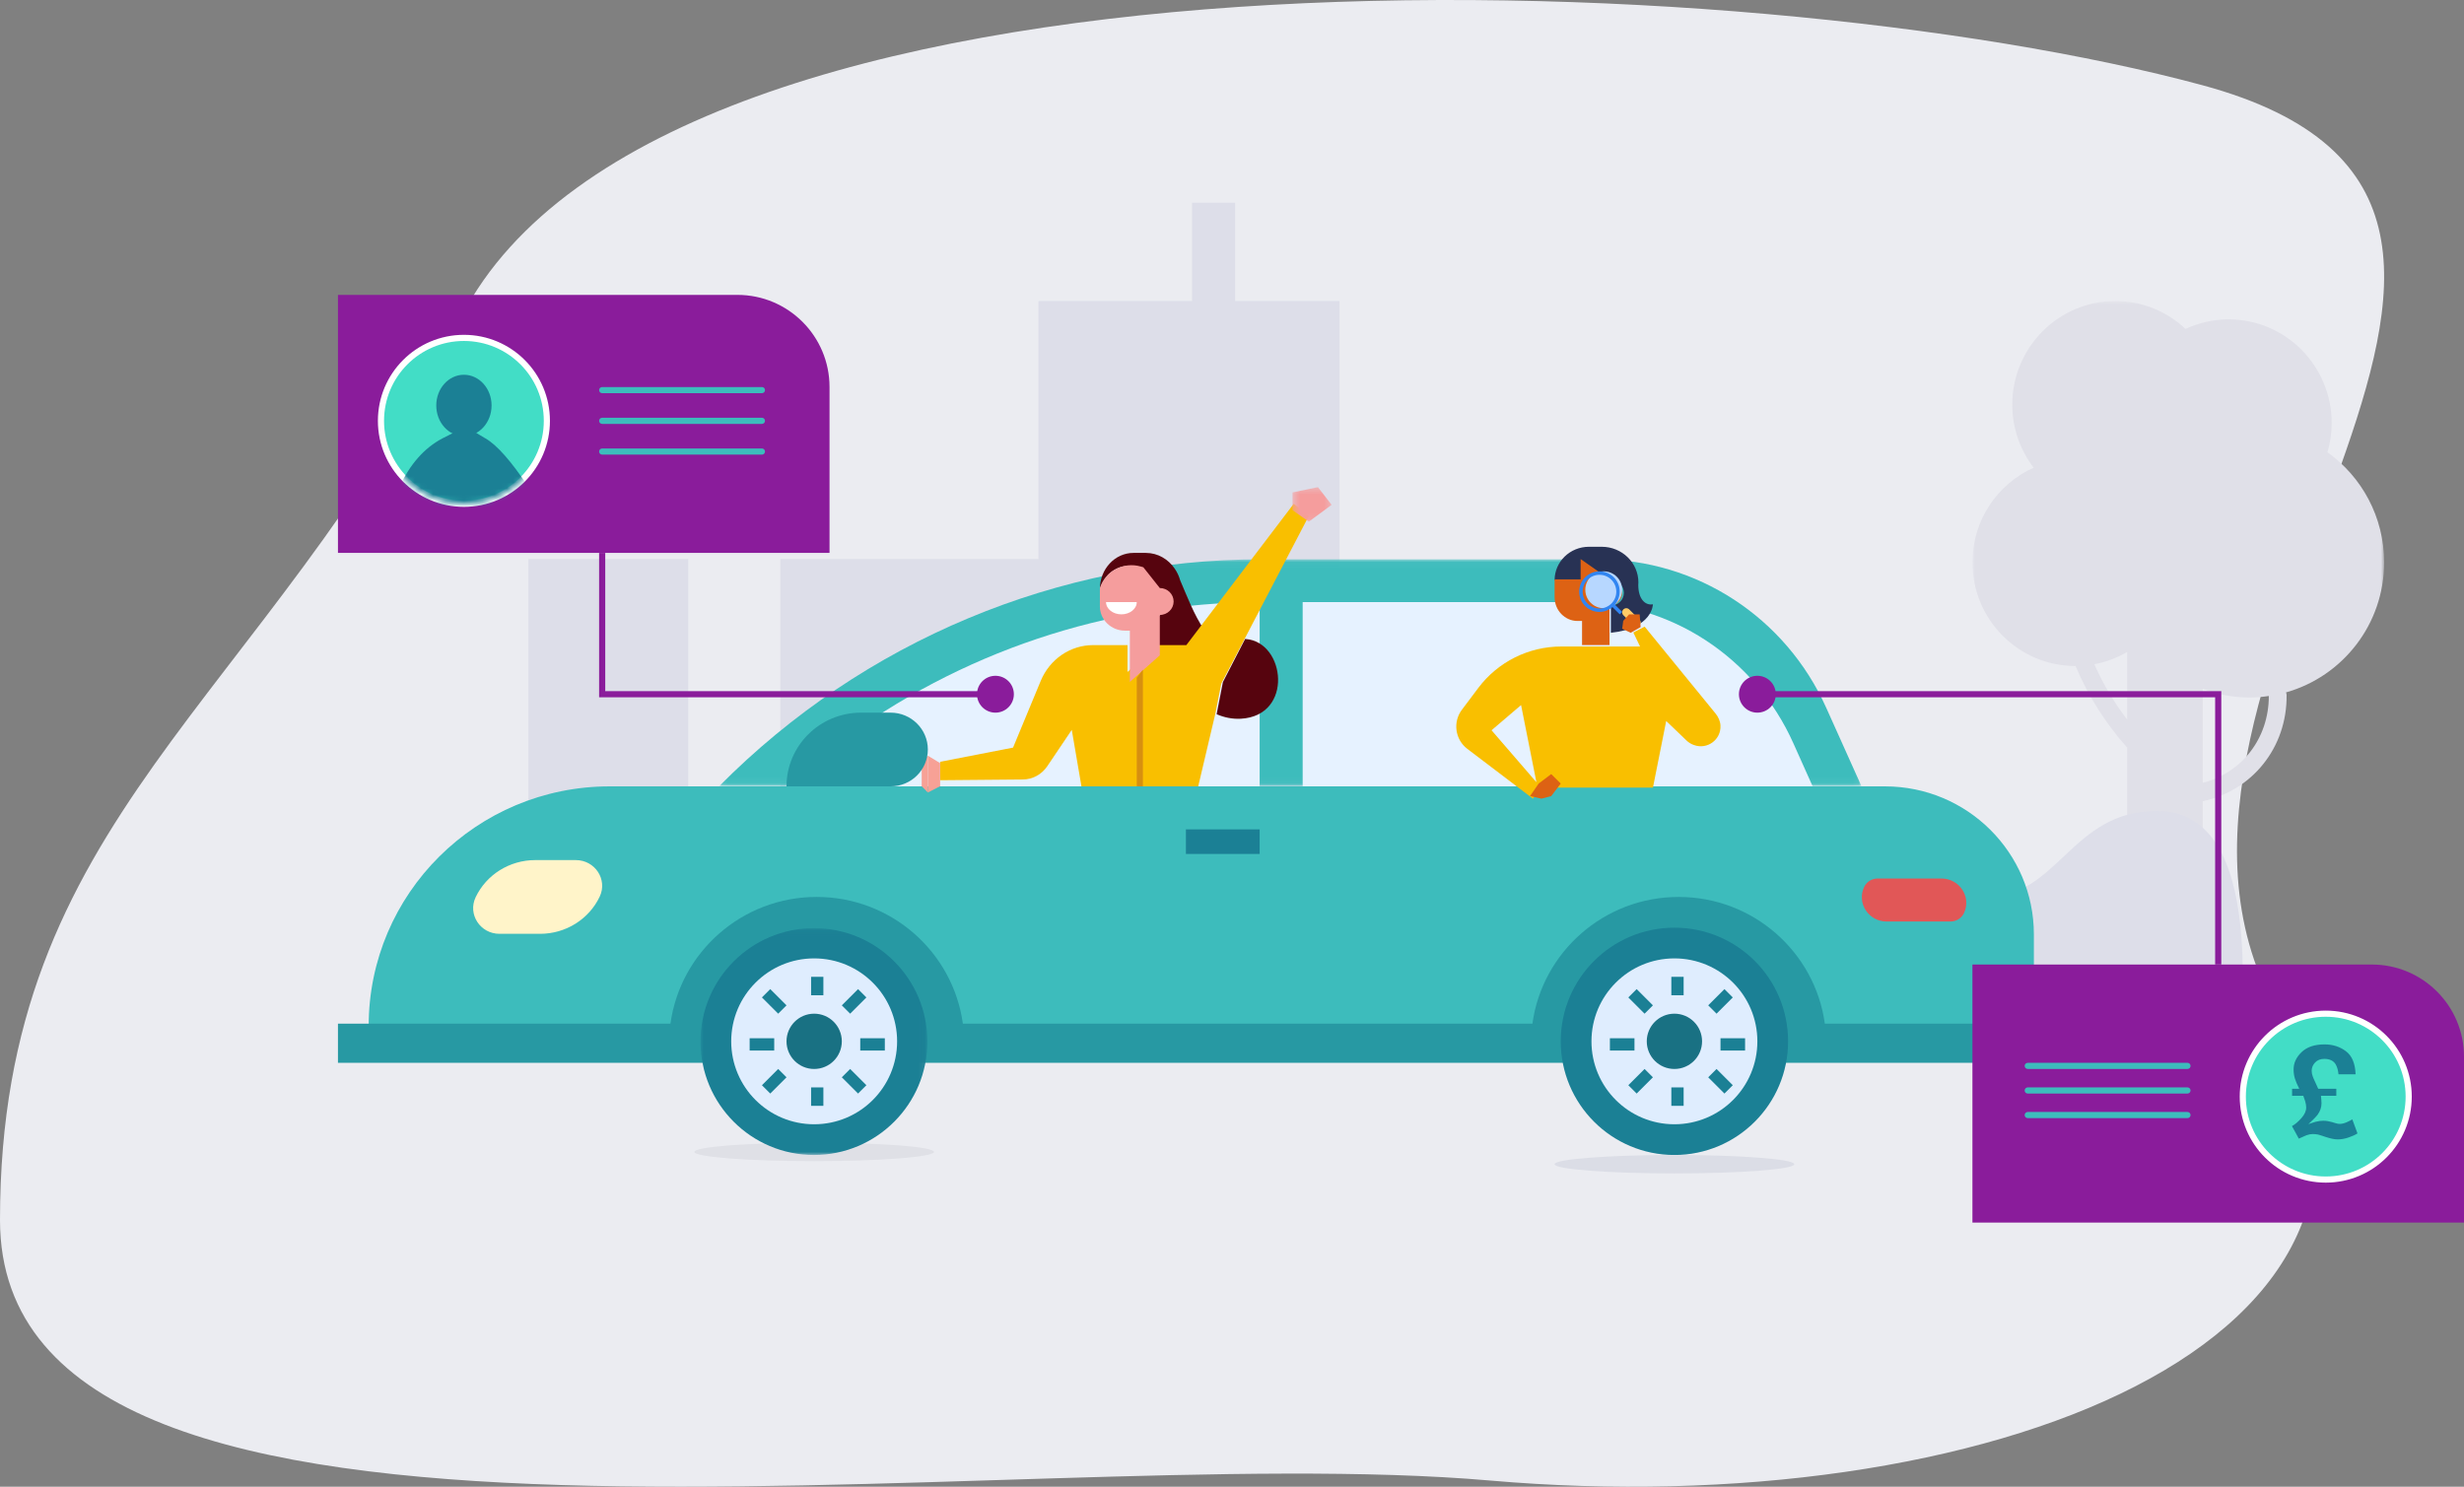 <?xml version="1.0" encoding="UTF-8"?>
<svg width="401px" height="242px" viewBox="0 0 401 242" version="1.1" xmlns="http://www.w3.org/2000/svg" xmlns:xlink="http://www.w3.org/1999/xlink">
    <rect x="0" y="0" width="401" height="242" fill="#808080" stroke="none"/>
    <!-- Generator: Sketch 58 (84663) - https://sketch.com -->
    <title>main image combined</title>
    <desc>Created with Sketch.</desc>
    <defs>
        <polygon id="path-1" points="0 0 67 0 67 106 0 106"></polygon>
        <polygon id="path-3" points="0.003 0.075 36.929 0.075 36.929 37 0.003 37"></polygon>
        <polygon id="path-5" points="0.061 0.041 185.932 0.041 185.932 36.95 0.061 36.95"></polygon>
        <polygon id="path-7" points="0.34 0.292 6.714 0.292 6.714 5.915 0.34 5.915"></polygon>
        <circle id="path-9" cx="13.5" cy="13.5" r="13.5"></circle>
        <circle id="path-11" cx="323.5" cy="130.5" r="13.5"></circle>
    </defs>
    <g id="car-insurance-job-picker-" stroke="none" stroke-width="1" fill="none" fill-rule="evenodd">
        <g id="main-image-combined">
            <path d="M242.524,240.992 C322.094,247.921 400.417,218.754 370.313,164.097 C340.21,109.44 432.551,33.916 358.444,13.876 C284.338,-6.164 108.404,-12.584 75.17,51.405 C41.937,115.394 0,133.113 0,198.567 C0,264.021 162.953,234.063 242.524,240.992 Z" id="shape-background" fill="#EBECF1"></path>
            <g id="Group-8" transform="translate(55, 33)">
                <g id="background-scene-" transform="translate(31, 0)">
                    <g id="tree" transform="translate(235, 16)">
                        <mask id="mask-2" fill="white">
                            <use xlink:href="#path-1"></use>
                        </mask>
                        <g id="Clip-2"></g>
                        <path d="M19.833,59.118 C21.752,58.762 23.552,58.076 25.183,57.123 L25.183,68.136 C23.056,65.347 21.265,62.336 19.833,59.118 M37.491,78.424 L37.491,63.129 C39.873,64.023 42.439,64.536 45.131,64.536 C46.188,64.536 47.219,64.435 48.235,64.289 C48.244,71.23 43.797,76.816 37.491,78.424 M0,42.539 C0,51.857 7.51,59.411 16.774,59.411 C16.778,59.411 16.781,59.411 16.784,59.411 C18.836,64.286 21.668,68.74 25.183,72.695 L25.183,106 L37.491,106 L37.491,81.412 C45.455,79.721 51.227,72.734 51.13,64.129 C51.128,63.966 51.08,63.836 51.038,63.702 C60.242,61.106 67,52.626 67,42.539 C67,35.135 63.351,28.599 57.775,24.613 C58.217,23.102 58.463,21.509 58.463,19.855 C58.463,10.537 50.954,2.983 41.689,2.983 C39.185,2.983 36.817,3.551 34.683,4.54 C31.687,1.731 27.679,0 23.261,0 C13.997,0 6.487,7.554 6.487,16.872 C6.487,20.736 7.791,24.285 9.964,27.129 C4.097,29.757 0,35.662 0,42.539" id="Fill-1" fill="#E0E0E8" mask="url(#mask-2)"></path>
                    </g>
                    <g id="buildings" fill="#DDDEE9">
                        <rect id="Rectangle" x="83" y="16" width="49" height="101"></rect>
                        <rect id="Rectangle" x="41" y="58" width="49" height="59"></rect>
                        <rect id="Rectangle" x="0" y="58" width="26" height="59"></rect>
                        <rect id="Rectangle" x="108" y="0" width="7" height="22"></rect>
                    </g>
                    <path d="M212,126 L279,126 C279,108 274.333,99 265,99 C251,99 249,113.087 237,113.087 C225,113.087 206,102.522 206,113.087 C206,120.13 208,124.435 212,126 Z" id="Path-7" fill="#DDDEE9"></path>
                </g>
                <g id="main-image" transform="translate(0, 15)">
                    <ellipse id="Oval" fill="#DFE0E6" cx="77.5" cy="139.5" rx="19.5" ry="1.5"></ellipse>
                    <g id="Group-5" transform="translate(0, 31)">
                        <g id="Group-3">
                            <g id="Group-2">
                                <g id="Group-43" transform="translate(0, 12)">
                                    <path d="M251.764,37 L123.493,37 L44.228,37 C22.563,37 5,54.461 5,76 L5,76 L123.493,76 L276,76 L276,61.095 C276,47.788 265.149,37 251.764,37" id="Fill-1" fill="#3DBCBC"></path>
                                    <path d="M241.98,75.623 C240.374,63.974 230.333,55 218.185,55 C206.037,55 195.997,63.974 194.391,75.623 L101.702,75.623 C100.095,63.974 90.055,55 77.907,55 C65.759,55 55.719,63.974 54.112,75.623 L0,75.623 L0,82 L54.093,82 L101.72,82 L194.372,82 L241.999,82 L281,82 L281,75.623 L241.98,75.623 Z" id="Fill-3" fill="#2799A3"></path>
                                    <g id="Group-7" transform="translate(59, 60)">
                                        <mask id="mask-4" fill="white">
                                            <use xlink:href="#path-3"></use>
                                        </mask>
                                        <g id="Clip-6"></g>
                                        <path d="M36.929,18.537 C36.929,28.734 28.663,37 18.466,37 C8.269,37 0.003,28.734 0.003,18.537 C0.003,8.341 8.269,0.075 18.466,0.075 C28.663,0.075 36.929,8.341 36.929,18.537" id="Fill-5" fill="#1B8095" mask="url(#mask-4)"></path>
                                    </g>
                                    <g id="Group-10" transform="translate(62, 0)">
                                        <mask id="mask-6" fill="white">
                                            <use xlink:href="#path-5"></use>
                                        </mask>
                                        <g id="Clip-9"></g>
                                        <path d="M143.182,0.041 L88.342,0.041 C55.26,0.041 23.522,13.31 0.061,36.95 L0.061,36.95 L185.932,36.95 L180.193,24.178 C173.589,9.477 159.12,0.041 143.182,0.041" id="Fill-8" fill="#3DBCBC" mask="url(#mask-6)"></path>
                                    </g>
                                    <path d="M81.396,29.974 C74.948,34.631 73,37 73,37 L150,37 L150,7 C125.015,7.134 101.225,15.18 81.396,29.974" id="Fill-11" fill="#E6F2FF"></path>
                                    <path d="M240,37 L236.855,29.975 L236.855,29.975 C230.59,15.982 216.867,7 201.75,7 L157,7 L157,37 L240,37 Z" id="Fill-13" fill="#E6F2FF"></path>
                                    <path d="M32.893,61 L26.293,61 C23.162,61 21.086,57.829 22.402,55.055 L22.402,55.055 C24.153,51.363 27.94,49 32.107,49 L38.707,49 C41.838,49 43.914,52.171 42.598,54.945 C40.847,58.637 37.06,61 32.893,61" id="Fill-15" fill="#FFF4C9"></path>
                                    <path d="M262.431,59 L252.045,59 C249.102,59 247.147,56.012 248.371,53.386 C248.764,52.542 249.623,52 250.569,52 L260.955,52 C263.897,52 265.853,54.988 264.629,57.614 L264.629,57.614 C264.236,58.458 263.377,59 262.431,59" id="Fill-17" fill="#E15757"></path>
                                    <polygon id="Fill-19" fill="#1B8095" points="138 48 150 48 150 44 138 44"></polygon>
                                    <path d="M236,78.5 C236,88.717 227.717,97 217.5,97 C207.283,97 199,88.717 199,78.5 C199,68.283 207.283,60 217.5,60 C227.717,60 236,68.283 236,78.5" id="Fill-22" fill="#1B8095"></path>
                                    <path d="M231,78.5 C231,85.956 224.956,92 217.5,92 C210.044,92 204,85.956 204,78.5 C204,71.044 210.044,65 217.5,65 C224.956,65 231,71.044 231,78.5" id="Fill-23" fill="#DFEDFE"></path>
                                    <path d="M222,78.5 C222,80.985 219.985,83 217.5,83 C215.015,83 213,80.985 213,78.5 C213,76.015 215.015,74 217.5,74 C219.985,74 222,76.015 222,78.5" id="Fill-24" fill="#197183"></path>
                                    <polygon id="Fill-25" fill="#1B8095" points="217 71 219 71 219 68 217 68"></polygon>
                                    <polygon id="Fill-26" fill="#1B8095" points="217 89 219 89 219 86 217 86"></polygon>
                                    <polygon id="Fill-27" fill="#1B8095" points="225 80 229 80 229 78 225 78"></polygon>
                                    <polygon id="Fill-28" fill="#1B8095" points="207 80 211 80 211 78 207 78"></polygon>
                                    <polygon id="Fill-29" fill="#1B8095" points="224.356 74 223 72.644 225.644 70 227 71.356"></polygon>
                                    <polygon id="Fill-30" fill="#1B8095" points="211.356 87 210 85.644 212.644 83 214 84.356"></polygon>
                                    <polygon id="Fill-31" fill="#1B8095" points="223 84.356 224.356 83 227 85.644 225.644 87"></polygon>
                                    <polygon id="Fill-32" fill="#1B8095" points="210 71.356 211.356 70 214 72.644 212.644 74"></polygon>
                                    <path d="M91,78.5 C91,85.956 84.956,92 77.5,92 C70.044,92 64,85.956 64,78.5 C64,71.044 70.044,65 77.5,65 C84.956,65 91,71.044 91,78.5" id="Fill-33" fill="#DFEDFE"></path>
                                    <path d="M82,78.5 C82,80.985 79.985,83 77.5,83 C75.015,83 73,80.985 73,78.5 C73,76.015 75.015,74 77.5,74 C79.985,74 82,76.015 82,78.5" id="Fill-34" fill="#197183"></path>
                                    <polygon id="Fill-35" fill="#1B8095" points="77 71 79 71 79 68 77 68"></polygon>
                                    <polygon id="Fill-36" fill="#1B8095" points="77 89 79 89 79 86 77 86"></polygon>
                                    <polygon id="Fill-37" fill="#1B8095" points="85 80 89 80 89 78 85 78"></polygon>
                                    <polygon id="Fill-38" fill="#1B8095" points="67 80 71 80 71 78 67 78"></polygon>
                                    <polygon id="Fill-39" fill="#1B8095" points="83.356 74 82 72.644 84.644 70 86 71.356"></polygon>
                                    <polygon id="Fill-40" fill="#1B8095" points="70.356 87 69 85.644 71.644 83 73 84.356"></polygon>
                                    <polygon id="Fill-41" fill="#1B8095" points="82 84.356 83.356 83 86 85.644 84.644 87"></polygon>
                                    <polygon id="Fill-42" fill="#1B8095" points="69 71.356 70.356 70 73 72.644 71.644 74"></polygon>
                                </g>
                                <g id="Group" transform="translate(95, 0)">
                                    <path d="M46,23.555 C44.318,21.104 43.146,17.954 42.067,15.456 C41.874,14.768 41.57,14.133 41.184,13.567 C40.124,12.013 38.421,11 36.494,11 L34.455,11 C31.442,11 29,13.632 29,16.879 C29.788,14.078 32.528,12.491 35.13,13.328 L35.484,13.442 L37.943,16.879 C39.083,16.879 40.007,17.875 40.007,19.103 C40.007,20.332 39.083,21.327 37.943,21.327 L37.943,28 L42.744,28 L46,23.555 Z" id="Fill-4" fill="#56040E"></path>
                                    <path d="M52.726,25.013 C52.695,25.011 52.668,25.003 52.637,25 L49.022,32.024 L48,37.254 C49.216,37.779 50.532,38.065 51.943,37.988 C60.557,37.516 59.215,25.485 52.726,25.013" id="Fill-6" fill="#56040E"></path>
                                    <path d="M60.547,3 L46.43,21.581 L43.069,26.006 L38.114,26.006 L33.498,30.383 L33.498,26.006 L27.889,26.006 C24.185,26.006 20.836,28.296 19.37,31.832 L14.869,42.69 L3,45 L3,48 L16.435,47.88 C18.031,47.88 19.526,47.071 20.442,45.713 L24.423,39.804 L26,49 L45,49 L47.748,37.345 L48.753,32.269 L52.313,25.45 L63,4.985 L60.547,3 Z" id="Fill-8" fill="#F9BF00"></path>
                                    <path d="M38.75,16.717 L36.069,13.333 L35.683,13.22 C32.846,12.395 29.859,13.959 29,16.717 L29,19.687 C29,21.877 30.824,23.653 33.075,23.653 L33.875,23.653 L33.875,27.669 L33.875,32 L38.75,27.669 L38.75,21.098 C39.993,21.098 41,20.117 41,18.907 C41,17.698 39.993,16.717 38.75,16.717" id="Fill-10" fill="#F59D9D"></path>
                                    <path d="M35,19 C35,20.105 33.881,21 32.5,21 C31.119,21 30,20.105 30,19 L35,19 Z" id="Fill-12" fill="#FFFFFF"></path>
                                    <polygon id="Fill-26" fill="#D78F10" points="36 49 35 49 35 31.309 36 30"></polygon>
                                    <g id="Group-30" transform="translate(60, 0)">
                                        <mask id="mask-8" fill="white">
                                            <use xlink:href="#path-7"></use>
                                        </mask>
                                        <g id="Clip-29"></g>
                                        <polygon id="Fill-28" fill="#F59D9D" mask="url(#mask-8)" points="0.34 4.041 0.34 1.157 4.483 0.292 6.714 3.176 3.002 5.915"></polygon>
                                    </g>
                                    <polygon id="Fill-34" fill="#F7A196" points="3 45.217 1 44 1 50 3 48.975"></polygon>
                                    <polygon id="Fill-35" fill="#F7A196" points="0 48.975 1 50 1 44 0 45.025"></polygon>
                                </g>
                            </g>
                            <g id="Group-4" transform="translate(182, 10)">
                                <path d="M32,9.364 C30.757,9.587 29.62,8.523 29.62,6.206 L29.619,6.206 C29.629,6.074 29.64,5.944 29.64,5.81 C29.64,2.601 26.97,0 23.676,0 L21.587,0 C18.502,0 16,2.436 16,5.442 L20.344,5.442 L20.344,2.26 L25.16,5.442 C26.328,5.442 27.273,6.364 27.273,7.501 C27.273,8.638 26.328,9.56 25.16,9.56 L25.16,14 C31.987,13.269 32,9.364 32,9.364" id="Fill-3" fill="#283254"></path>
                                <path d="M24.938,5.305 L20.239,2 L20.239,5.305 L16,5.305 L16,8.204 C16,10.344 17.672,12.078 19.735,12.078 L20.469,12.078 L20.469,16 L24.938,16 L24.938,9.583 C26.077,9.583 27,8.625 27,7.444 C27,6.262 26.077,5.305 24.938,5.305" id="Fill-5" fill="#DD6214"></path>
                                <path d="M26.122,4.878 C27.293,6.05 27.293,7.949 26.122,9.122 C24.949,10.293 23.051,10.293 21.878,9.122 C20.707,7.949 20.707,6.05 21.878,4.878 C23.051,3.707 24.949,3.707 26.122,4.878" id="Fill-7" fill="#B7D7FF"></path>
                                <path d="M21.367,9.241 C20.298,8.173 20.298,6.434 21.367,5.366 C21.884,4.848 22.572,4.563 23.304,4.563 C24.036,4.563 24.724,4.848 25.241,5.366 C26.31,6.434 26.31,8.173 25.241,9.241 C24.174,10.31 22.434,10.31 21.367,9.241 L21.367,9.241 Z M27,10.602 L25.818,9.42 C26.909,8.124 26.858,6.187 25.64,4.967 C25.016,4.344 24.186,4 23.304,4 C22.422,4 21.592,4.344 20.969,4.967 C20.345,5.591 20,6.421 20,7.304 C20,8.186 20.345,9.015 20.969,9.64 C21.613,10.284 22.459,10.606 23.304,10.606 C24.061,10.606 24.809,10.333 25.421,9.819 L26.602,11 L27,10.602 Z" id="Fill-9" fill="#3185F1"></path>
                                <path d="M29.804,12.804 L29.804,12.804 C29.543,13.065 29.118,13.065 28.857,12.804 L27.196,11.143 C26.935,10.882 26.935,10.457 27.196,10.196 C27.458,9.935 27.882,9.935 28.144,10.196 L29.804,11.857 C30.065,12.118 30.065,12.543 29.804,12.804" id="Fill-11" fill="#FFCC67"></path>
                                <polygon id="Fill-13" fill="#DD6214" points="28.381 14 27 13.339 27.169 12.058 28.126 11 29.846 11 30 13.074"></polygon>
                                <path d="M5.74,29.868 L10.545,25.768 L13.043,38.327 L5.74,29.868 Z M42.195,27.141 L30.657,13 L28.813,13.953 L29.905,16.233 L19.117,16.233 L17.09,16.233 C11.777,16.233 6.772,18.731 3.581,22.978 L0.915,26.526 C-0.593,28.534 -0.196,31.382 1.805,32.901 L12.47,41 L13.796,39.199 L32.007,39.199 L34.163,28.358 L37.457,31.52 C37.494,31.555 37.528,31.59 37.565,31.623 L37.591,31.648 L37.59,31.642 C37.877,31.889 38.204,32.093 38.566,32.228 L38.679,32.269 C40.843,33.072 43.132,31.396 42.994,29.073 C42.952,28.363 42.645,27.694 42.195,27.141 L42.195,27.141 Z" id="Fill-15" fill="#F9BF00"></path>
                                <polygon id="Fill-17" fill="#DD6214" points="13.408 38.541 15.449 37 17 38.541 15.449 40.588 13.867 41 12 40.588"></polygon>
                            </g>
                        </g>
                        <path d="M89.937,37 L85.126,37 C78.429,37 73,42.373 73,49 L73,49 L89.937,49 C93.286,49 96,46.314 96,43 L96,43 C96,39.686 93.286,37 89.937,37" id="Fill-21" fill="#2799A3"></path>
                    </g>
                    <ellipse id="Oval" fill="#DBDDE6" cx="217.5" cy="141.5" rx="19.5" ry="1.5"></ellipse>
                    <path d="M0,0 L65,0 C73.284,0 80,6.716 80,15 L80,42 L0,42 L0,0 Z" id="Rectangle" fill="#8A1C9B"></path>
                    <path d="M266,109 L331,109 C339.284,109 346,115.716 346,124 L346,151 L266,151 L266,109 Z" id="Rectangle" fill="#8A1C9B"></path>
                    <polyline id="Path-2" stroke="#8A1C9B" points="43 42 43 65 105 65"></polyline>
                    <circle id="Oval" fill="#8A1C9B" cx="107" cy="65" r="3"></circle>
                    <circle id="Oval" fill="#8A1C9B" cx="231" cy="65" r="3"></circle>
                    <g id="Path-3" transform="translate(7, 7)">
                        <mask id="mask-10" fill="white">
                            <use xlink:href="#path-9"></use>
                        </mask>
                        <use id="Mask" stroke="#FFFFFF" fill="#42DDC6" xlink:href="#path-9"></use>
                        <path d="M10,16.358 C7.052,17.915 4.719,20.556 3,24.279 C4.557,26.986 5.89,28.746 7,29.56 C8.11,30.374 9.777,30.814 12,30.88 C14.418,30.87 16.418,30.43 18,29.56 C19.582,28.69 21.582,26.93 24,24.279 C21.183,20.045 18.85,17.405 17,16.358 C14.225,14.789 14.422,14.023 10,16.358 Z" fill="#1B8095" mask="url(#mask-10)"></path>
                    </g>
                    <ellipse id="Oval" fill="#1B8095" cx="20.5" cy="18" rx="4.5" ry="5"></ellipse>
                    <g id="Group-6" transform="translate(43, 15)" fill="#3DBCBC" fill-rule="nonzero">
                        <path d="M3.60822483e-15,1 L26,1 C26.276,1 26.5,0.776 26.5,0.5 C26.5,0.224 26.276,0 26,0 L3.60822483e-15,0 C-0.276,0 -0.5,0.224 -0.5,0.5 C-0.5,0.776 -0.276,1 3.60822483e-15,1 Z" id="Path-4"></path>
                        <path d="M5.27355937e-15,6 L26,6 C26.276,6 26.5,5.776 26.5,5.5 C26.5,5.224 26.276,5 26,5 L5.27355937e-15,5 C-0.276,5 -0.5,5.224 -0.5,5.5 C-0.5,5.776 -0.276,6 5.27355937e-15,6 Z" id="Path-4"></path>
                        <path d="M5.27355937e-15,11 L26,11 C26.276,11 26.5,10.776 26.5,10.5 C26.5,10.224 26.276,10 26,10 L5.27355937e-15,10 C-0.276,10 -0.5,10.224 -0.5,10.5 C-0.5,10.776 -0.276,11 5.27355937e-15,11 Z" id="Path-4"></path>
                    </g>
                    <g id="Group-6" transform="translate(275, 125)" fill="#3DBCBC" fill-rule="nonzero">
                        <path d="M-1.77635684e-15,1 L26,1 C26.276,1 26.5,0.776 26.5,0.5 C26.5,0.224 26.276,0 26,0 L-1.77635684e-15,0 C-0.276,0 -0.5,0.224 -0.5,0.5 C-0.5,0.776 -0.276,1 -1.77635684e-15,1 Z" id="Path-4"></path>
                        <path d="M-1.77635684e-15,5 L26,5 C26.276,5 26.5,4.776 26.5,4.5 C26.5,4.224 26.276,4 26,4 L-1.77635684e-15,4 C-0.276,4 -0.5,4.224 -0.5,4.5 C-0.5,4.776 -0.276,5 -1.77635684e-15,5 Z" id="Path-4"></path>
                        <path d="M-1.77635684e-15,9 L26,9 C26.276,9 26.5,8.776 26.5,8.5 C26.5,8.224 26.276,8 26,8 L-1.77635684e-15,8 C-0.276,8 -0.5,8.224 -0.5,8.5 C-0.5,8.776 -0.276,9 -1.77635684e-15,9 Z" id="Path-4"></path>
                    </g>
                    <polygon id="Path-5" fill="#8A1C9B" fill-rule="nonzero" points="305.5 65.5 305.5 109 306.5 109 306.5 64.5 231 64.5 231 65.5"></polygon>
                    <mask id="mask-12" fill="white">
                        <use xlink:href="#path-11"></use>
                    </mask>
                    <use id="Mask" stroke="#FFFFFF" fill="#42DDC6" xlink:href="#path-11"></use>
                    <path d="M318,135.299 C318.492,135.033 319.001,134.604 319.528,134.012 C320.054,133.421 320.317,132.842 320.317,132.274 C320.317,131.974 320.263,131.632 320.153,131.249 C320.092,131.03 319.989,130.736 319.846,130.367 L318.021,130.367 L318.021,129.219 L319.189,129.219 C318.875,128.604 318.643,128.062 318.492,127.594 C318.342,127.125 318.267,126.621 318.267,126.081 C318.267,125.028 318.702,124.085 319.574,123.251 C320.446,122.417 321.688,122 323.301,122 C324.641,122 325.803,122.371 326.788,123.113 C327.772,123.854 328.295,125.107 328.356,126.871 L325.578,126.871 C325.509,126.194 325.352,125.647 325.106,125.23 C324.744,124.649 324.132,124.358 323.271,124.358 C322.635,124.358 322.132,124.555 321.763,124.948 C321.394,125.341 321.209,125.794 321.209,126.307 C321.209,126.614 321.274,126.937 321.404,127.276 L321.532,127.587 C321.689,127.957 321.937,128.501 322.276,129.219 L325.219,129.219 L325.219,130.367 L322.717,130.367 L322.783,131.034 L322.783,131.034 C322.801,131.211 322.809,131.389 322.809,131.567 C322.809,132.223 322.611,132.832 322.214,133.392 C321.961,133.741 321.449,134.271 320.676,134.981 L321.06,134.846 C321.356,134.743 321.597,134.667 321.782,134.618 L321.886,134.592 C322.303,134.482 322.71,134.428 323.106,134.428 C323.353,134.428 323.594,134.448 323.829,134.489 C324.065,134.53 324.316,134.588 324.583,134.664 L325.003,134.797 C325.188,134.858 325.344,134.898 325.47,134.915 C325.596,134.932 325.704,134.94 325.793,134.94 C326.107,134.94 326.477,134.852 326.9,134.674 C327.146,134.571 327.454,134.414 327.823,134.202 L328.664,136.489 C328.322,136.714 327.844,136.933 327.229,137.145 C326.613,137.357 326.022,137.463 325.455,137.463 C325.154,137.463 324.839,137.425 324.511,137.35 C324.183,137.275 323.828,137.176 323.445,137.053 L322.86,136.858 L322.514,136.75 C322.41,136.719 322.317,136.694 322.235,136.673 C321.961,136.619 321.681,136.591 321.394,136.591 C321.086,136.591 320.755,136.653 320.399,136.776 L320.102,136.898 C319.861,137.001 319.532,137.148 319.118,137.34 L318,135.299 Z" id="£" fill="#1B8095" fill-rule="nonzero" mask="url(#mask-12)"></path>
                    <polygon id="Path-6" fill="#FFFFFF" fill-rule="nonzero" mask="url(#mask-12)" points="97 132 116 132 116 131 97 131"></polygon>
                    <polygon id="Path-6" fill="#FFFFFF" fill-rule="nonzero" mask="url(#mask-12)" points="108 138 127 138 127 137 108 137"></polygon>
                    <polygon id="Path-6" fill="#FFFFFF" fill-rule="nonzero" mask="url(#mask-12)" points="269 42 288 42 288 41 269 41"></polygon>
                    <polygon id="Path-6" fill="#FFFFFF" fill-rule="nonzero" mask="url(#mask-12)" points="280 48 299 48 299 47 280 47"></polygon>
                </g>
            </g>
        </g>
    </g>
</svg>